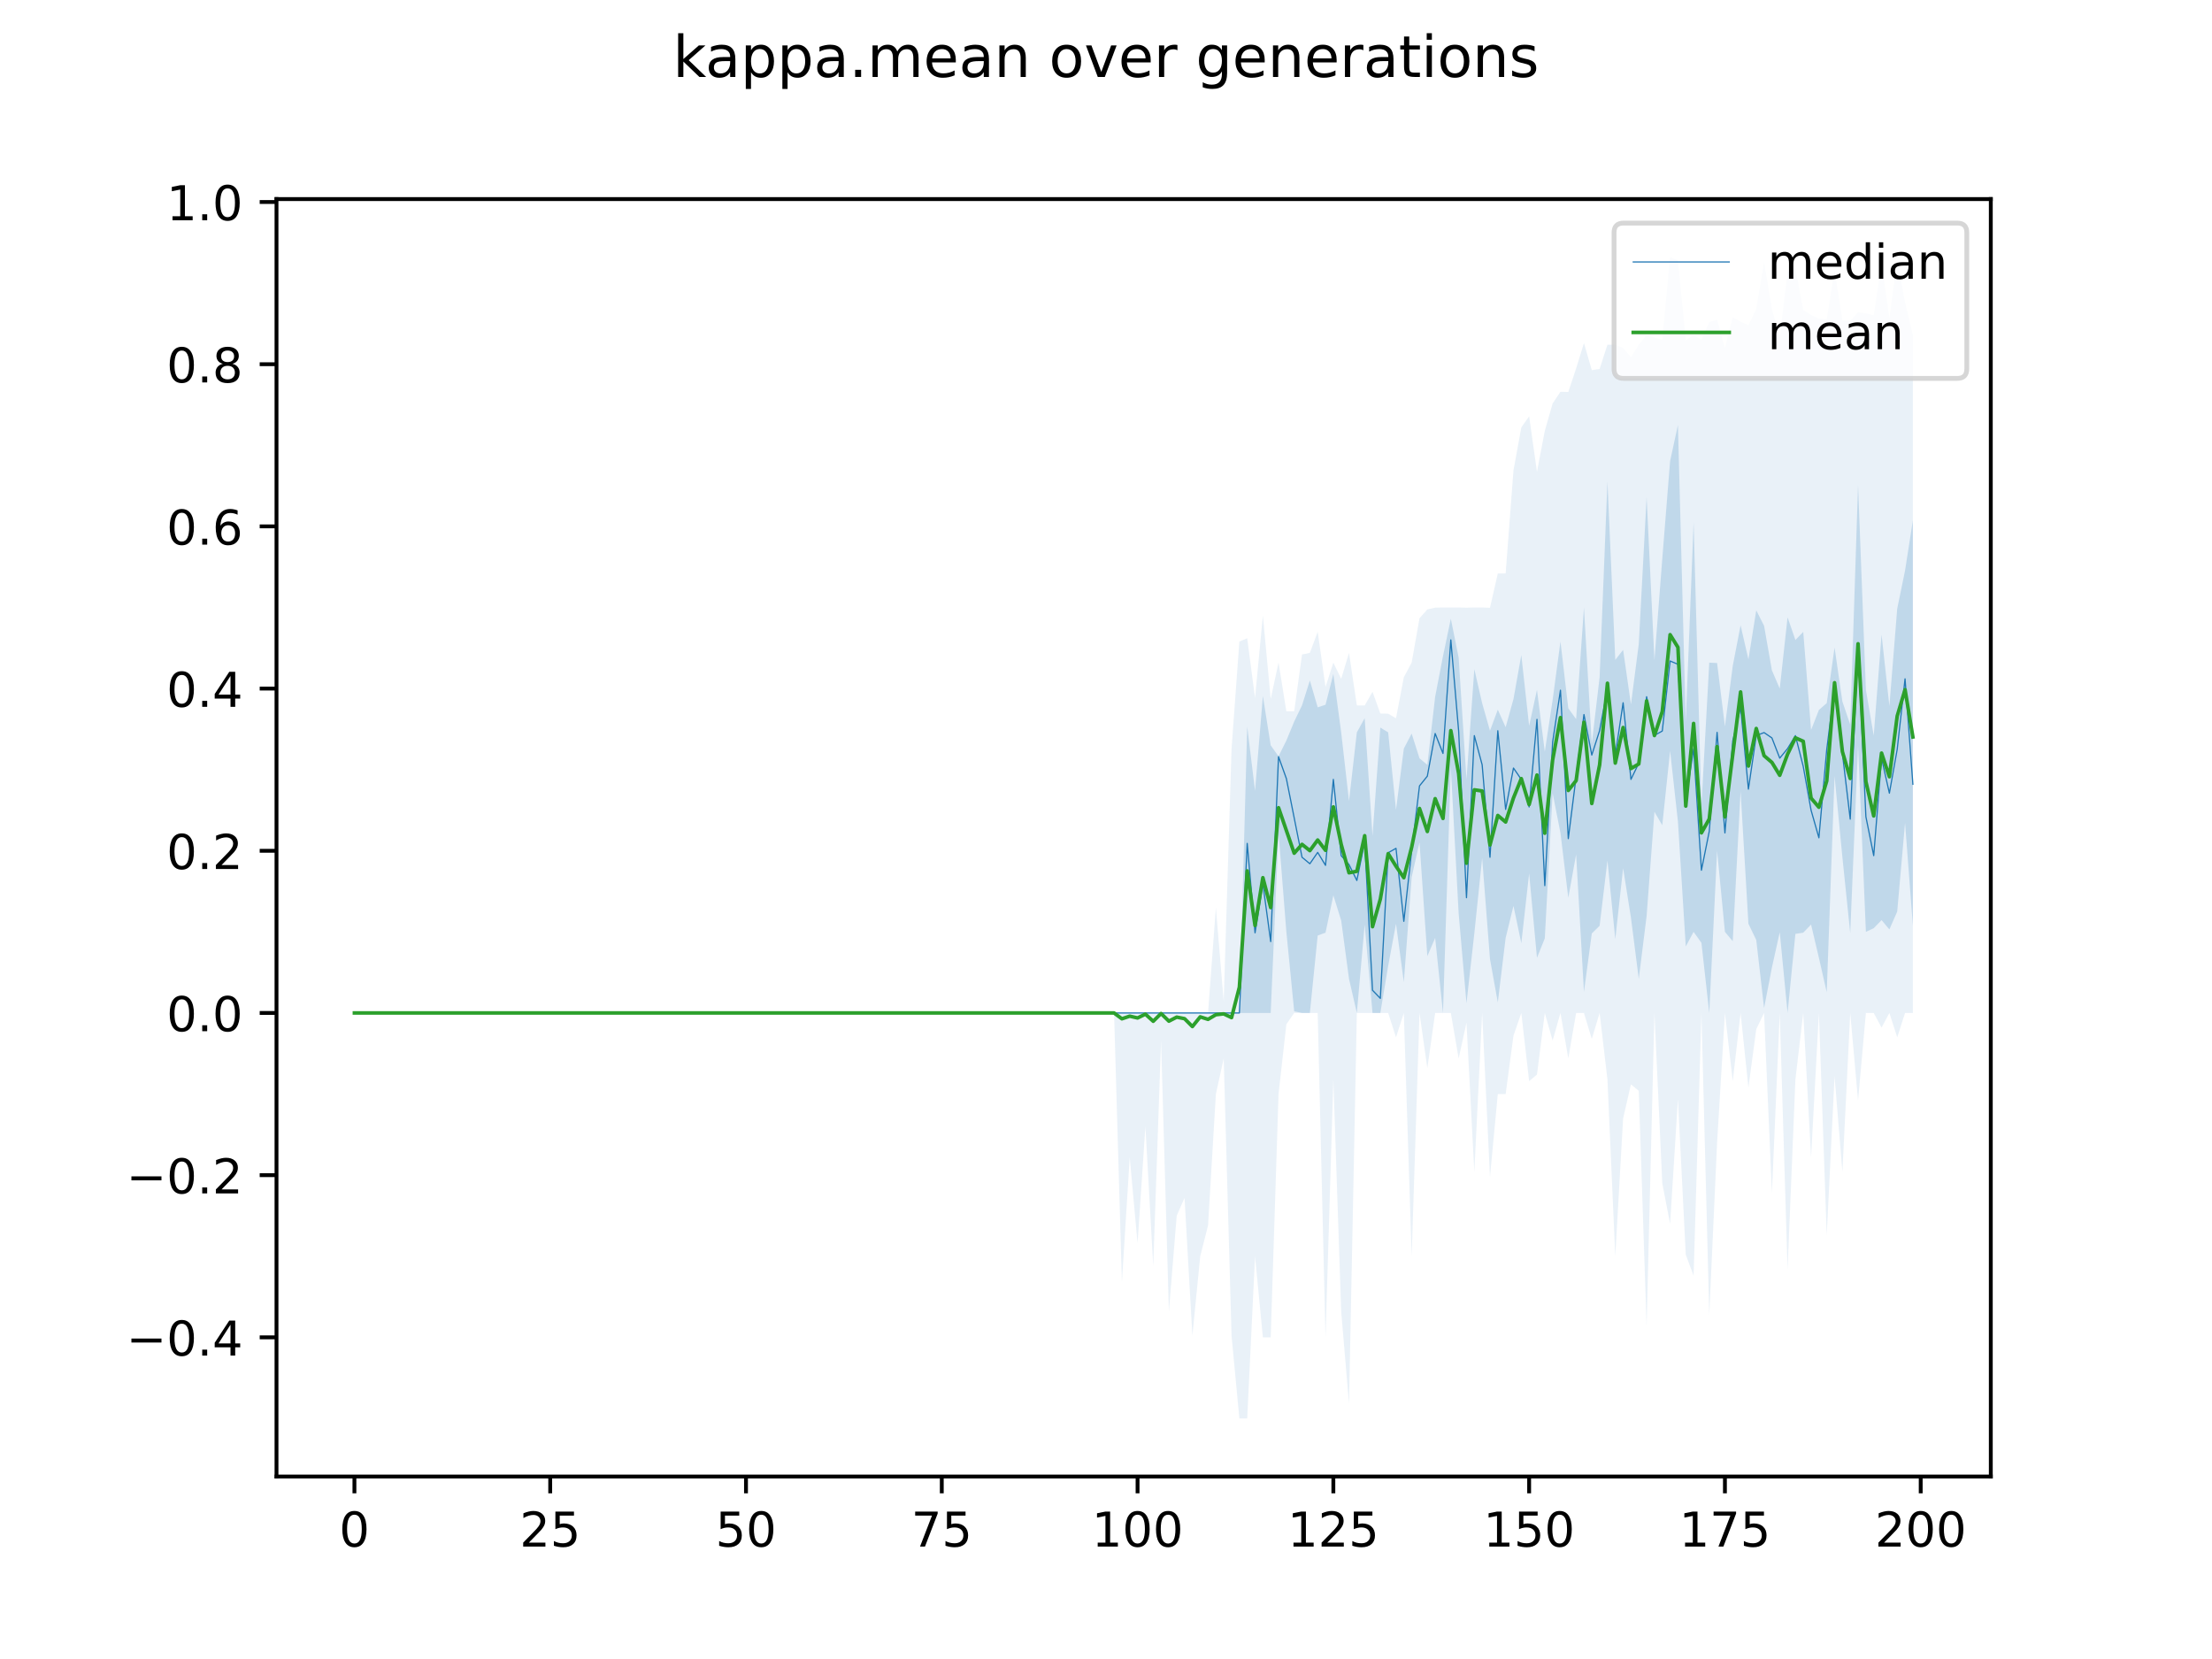 <?xml version="1.0" encoding="utf-8" standalone="no"?>
<!DOCTYPE svg PUBLIC "-//W3C//DTD SVG 1.1//EN"
  "http://www.w3.org/Graphics/SVG/1.1/DTD/svg11.dtd">
<!-- Created with matplotlib (https://matplotlib.org/) -->
<svg height="345.6pt" version="1.1" viewBox="0 0 460.8 345.6" width="460.8pt" xmlns="http://www.w3.org/2000/svg" xmlns:xlink="http://www.w3.org/1999/xlink">
 <defs>
  <style type="text/css">
*{stroke-linecap:butt;stroke-linejoin:round;}
  </style>
 </defs>
 <g id="figure_1">
  <g id="patch_1">
   <path d="M 0 345.6 
L 460.8 345.6 
L 460.8 0 
L 0 0 
z
" style="fill:#ffffff;"/>
  </g>
  <g id="axes_1">
   <g id="patch_2">
    <path d="M 57.6 307.584 
L 414.72 307.584 
L 414.72 41.472 
L 57.6 41.472 
z
" style="fill:#ffffff;"/>
   </g>
   <g id="PolyCollection_1">
    <path clip-path="url(#p97c46a9ccc)" d="M 73.833 211.019 
L 73.833 211.019 
L 75.464 211.019 
L 77.096 211.019 
L 78.727 211.019 
L 80.358 211.019 
L 81.99 211.019 
L 83.621 211.019 
L 85.253 211.019 
L 86.884 211.019 
L 88.516 211.019 
L 90.147 211.019 
L 91.778 211.019 
L 93.41 211.019 
L 95.041 211.019 
L 96.673 211.019 
L 98.304 211.019 
L 99.936 211.019 
L 101.567 211.019 
L 103.198 211.019 
L 104.83 211.019 
L 106.461 211.019 
L 108.093 211.019 
L 109.724 211.019 
L 111.356 211.019 
L 112.987 211.019 
L 114.618 211.019 
L 116.25 211.019 
L 117.881 211.019 
L 119.513 211.019 
L 121.144 211.019 
L 122.776 211.019 
L 124.407 211.019 
L 126.038 211.019 
L 127.67 211.019 
L 129.301 211.019 
L 130.933 211.019 
L 132.564 211.019 
L 134.196 211.019 
L 135.827 211.019 
L 137.458 211.019 
L 139.09 211.019 
L 140.721 211.019 
L 142.353 211.019 
L 143.984 211.019 
L 145.616 211.019 
L 147.247 211.019 
L 148.879 211.019 
L 150.51 211.019 
L 152.141 211.019 
L 153.773 211.019 
L 155.404 211.019 
L 157.036 211.019 
L 158.667 211.019 
L 160.299 211.019 
L 161.93 211.019 
L 163.561 211.019 
L 165.193 211.019 
L 166.824 211.019 
L 168.456 211.019 
L 170.087 211.019 
L 171.719 211.019 
L 173.35 211.019 
L 174.981 211.019 
L 176.613 211.019 
L 178.244 211.019 
L 179.876 211.019 
L 181.507 211.019 
L 183.139 211.019 
L 184.77 211.019 
L 186.401 211.019 
L 188.033 211.019 
L 189.664 211.019 
L 191.296 211.019 
L 192.927 211.019 
L 194.559 211.019 
L 196.19 211.019 
L 197.821 211.019 
L 199.453 211.019 
L 201.084 211.019 
L 202.716 211.019 
L 204.347 211.019 
L 205.979 211.019 
L 207.61 211.019 
L 209.241 211.019 
L 210.873 211.019 
L 212.504 211.019 
L 214.136 211.019 
L 215.767 211.019 
L 217.399 211.019 
L 219.03 211.019 
L 220.661 211.019 
L 222.293 211.019 
L 223.924 211.019 
L 225.556 211.019 
L 227.187 211.019 
L 228.819 211.019 
L 230.45 211.019 
L 232.081 211.019 
L 233.713 211.019 
L 235.344 211.019 
L 236.976 211.019 
L 238.607 211.019 
L 240.239 211.019 
L 241.87 211.019 
L 243.501 211.019 
L 245.133 211.019 
L 246.764 211.019 
L 248.396 211.019 
L 250.027 211.019 
L 251.659 211.019 
L 253.29 211.019 
L 254.921 211.019 
L 256.553 211.019 
L 258.184 211.019 
L 259.816 211.019 
L 261.447 211.019 
L 263.079 211.019 
L 264.71 211.019 
L 266.341 173.514 
L 267.973 194.125 
L 269.604 210.681 
L 271.236 211.019 
L 272.867 211.019 
L 274.499 194.885 
L 276.13 194.294 
L 277.761 186.523 
L 279.393 191.76 
L 281.024 203.923 
L 282.656 211.019 
L 284.287 192.604 
L 285.919 211.019 
L 287.55 211.019 
L 289.181 201.22 
L 290.813 192.435 
L 292.444 204.599 
L 294.076 182.722 
L 295.707 175.486 
L 297.339 199.193 
L 298.97 195.392 
L 300.601 211.019 
L 302.233 159.915 
L 303.864 190.29 
L 305.496 208.991 
L 307.127 194.463 
L 308.759 178.751 
L 310.39 199.784 
L 312.021 208.823 
L 313.653 195.392 
L 315.284 188.719 
L 316.916 196.49 
L 318.547 181.961 
L 320.179 199.531 
L 321.81 195.476 
L 323.441 165.236 
L 325.073 173.514 
L 326.704 187.029 
L 328.336 177.983 
L 329.967 206.626 
L 331.599 194.463 
L 333.23 192.858 
L 334.862 179.258 
L 336.493 195.645 
L 338.124 180.863 
L 339.756 191.168 
L 341.387 203.923 
L 343.019 190.831 
L 344.65 169.122 
L 346.282 171.909 
L 347.913 156.436 
L 349.544 171.149 
L 351.176 197.166 
L 352.807 194.125 
L 354.439 196.406 
L 356.07 211.019 
L 357.702 177.231 
L 359.333 194.125 
L 360.964 196.068 
L 362.596 164.814 
L 364.227 192.435 
L 365.859 195.814 
L 367.49 210.005 
L 369.122 201.558 
L 370.753 194.209 
L 372.384 211.019 
L 374.016 194.547 
L 375.647 194.294 
L 377.279 192.604 
L 378.91 199.531 
L 380.542 206.711 
L 382.173 161.689 
L 383.804 178.583 
L 385.436 194.378 
L 387.067 155.353 
L 388.699 194.125 
L 390.33 193.365 
L 391.962 191.675 
L 393.593 193.618 
L 395.224 189.901 
L 396.856 171.403 
L 398.487 192.858 
L 398.487 108.389 
L 398.487 108.389 
L 396.856 118.863 
L 395.224 126.803 
L 393.593 147.075 
L 391.962 132.186 
L 390.33 153.242 
L 388.699 143.697 
L 387.067 101.04 
L 385.436 150.934 
L 383.804 146.146 
L 382.173 134.883 
L 380.542 146.472 
L 378.91 147.899 
L 377.279 152.056 
L 375.647 131.633 
L 374.016 133.324 
L 372.384 128.594 
L 370.753 143.443 
L 369.122 139.642 
L 367.49 130.365 
L 365.859 127.141 
L 364.227 137.362 
L 362.596 130.266 
L 360.964 138.713 
L 359.333 151.316 
L 357.702 138.122 
L 356.07 138.037 
L 354.439 167.77 
L 352.807 108.811 
L 351.176 150.37 
L 349.544 88.538 
L 347.913 96.058 
L 346.282 116.413 
L 344.65 137.53 
L 343.019 103.574 
L 341.387 134.167 
L 339.756 146.738 
L 338.124 135.375 
L 336.493 137.466 
L 334.862 100.309 
L 333.23 141.078 
L 331.599 154.88 
L 329.967 126.549 
L 328.336 149.802 
L 326.704 147.546 
L 325.073 133.641 
L 323.441 145.808 
L 321.81 156.584 
L 320.179 143.697 
L 318.547 151.214 
L 316.916 136.451 
L 315.284 145.633 
L 313.653 151.489 
L 312.021 147.836 
L 310.39 152.228 
L 308.759 146.484 
L 307.127 139.389 
L 305.496 162.364 
L 303.864 136.979 
L 302.233 128.893 
L 300.601 136.686 
L 298.97 145.133 
L 297.339 159.324 
L 295.707 157.972 
L 294.076 152.819 
L 292.444 155.945 
L 290.813 168.7 
L 289.181 152.566 
L 287.55 151.566 
L 285.919 174.109 
L 284.287 149.61 
L 282.656 152.566 
L 281.024 166.858 
L 279.393 152.566 
L 277.761 140.402 
L 276.13 146.81 
L 274.499 147.346 
L 272.867 141.754 
L 271.236 146.929 
L 269.604 150.315 
L 267.973 154.271 
L 266.341 157.55 
L 264.71 155.269 
L 263.079 144.987 
L 261.447 164.73 
L 259.816 151.351 
L 258.184 211.019 
L 256.553 211.019 
L 254.921 211.019 
L 253.29 211.019 
L 251.659 211.019 
L 250.027 211.019 
L 248.396 211.019 
L 246.764 211.019 
L 245.133 211.019 
L 243.501 211.019 
L 241.87 211.019 
L 240.239 211.019 
L 238.607 211.019 
L 236.976 211.019 
L 235.344 211.019 
L 233.713 211.019 
L 232.081 211.019 
L 230.45 211.019 
L 228.819 211.019 
L 227.187 211.019 
L 225.556 211.019 
L 223.924 211.019 
L 222.293 211.019 
L 220.661 211.019 
L 219.03 211.019 
L 217.399 211.019 
L 215.767 211.019 
L 214.136 211.019 
L 212.504 211.019 
L 210.873 211.019 
L 209.241 211.019 
L 207.61 211.019 
L 205.979 211.019 
L 204.347 211.019 
L 202.716 211.019 
L 201.084 211.019 
L 199.453 211.019 
L 197.821 211.019 
L 196.19 211.019 
L 194.559 211.019 
L 192.927 211.019 
L 191.296 211.019 
L 189.664 211.019 
L 188.033 211.019 
L 186.401 211.019 
L 184.77 211.019 
L 183.139 211.019 
L 181.507 211.019 
L 179.876 211.019 
L 178.244 211.019 
L 176.613 211.019 
L 174.981 211.019 
L 173.35 211.019 
L 171.719 211.019 
L 170.087 211.019 
L 168.456 211.019 
L 166.824 211.019 
L 165.193 211.019 
L 163.561 211.019 
L 161.93 211.019 
L 160.299 211.019 
L 158.667 211.019 
L 157.036 211.019 
L 155.404 211.019 
L 153.773 211.019 
L 152.141 211.019 
L 150.51 211.019 
L 148.879 211.019 
L 147.247 211.019 
L 145.616 211.019 
L 143.984 211.019 
L 142.353 211.019 
L 140.721 211.019 
L 139.09 211.019 
L 137.458 211.019 
L 135.827 211.019 
L 134.196 211.019 
L 132.564 211.019 
L 130.933 211.019 
L 129.301 211.019 
L 127.67 211.019 
L 126.038 211.019 
L 124.407 211.019 
L 122.776 211.019 
L 121.144 211.019 
L 119.513 211.019 
L 117.881 211.019 
L 116.25 211.019 
L 114.618 211.019 
L 112.987 211.019 
L 111.356 211.019 
L 109.724 211.019 
L 108.093 211.019 
L 106.461 211.019 
L 104.83 211.019 
L 103.198 211.019 
L 101.567 211.019 
L 99.936 211.019 
L 98.304 211.019 
L 96.673 211.019 
L 95.041 211.019 
L 93.41 211.019 
L 91.778 211.019 
L 90.147 211.019 
L 88.516 211.019 
L 86.884 211.019 
L 85.253 211.019 
L 83.621 211.019 
L 81.99 211.019 
L 80.358 211.019 
L 78.727 211.019 
L 77.096 211.019 
L 75.464 211.019 
L 73.833 211.019 
z
" style="fill:#1f77b4;fill-opacity:0.2;"/>
   </g>
   <g id="PolyCollection_2">
    <path clip-path="url(#p97c46a9ccc)" d="M 73.833 211.019 
L 73.833 211.019 
L 75.464 211.019 
L 77.096 211.019 
L 78.727 211.019 
L 80.358 211.019 
L 81.99 211.019 
L 83.621 211.019 
L 85.253 211.019 
L 86.884 211.019 
L 88.516 211.019 
L 90.147 211.019 
L 91.778 211.019 
L 93.41 211.019 
L 95.041 211.019 
L 96.673 211.019 
L 98.304 211.019 
L 99.936 211.019 
L 101.567 211.019 
L 103.198 211.019 
L 104.83 211.019 
L 106.461 211.019 
L 108.093 211.019 
L 109.724 211.019 
L 111.356 211.019 
L 112.987 211.019 
L 114.618 211.019 
L 116.25 211.019 
L 117.881 211.019 
L 119.513 211.019 
L 121.144 211.019 
L 122.776 211.019 
L 124.407 211.019 
L 126.038 211.019 
L 127.67 211.019 
L 129.301 211.019 
L 130.933 211.019 
L 132.564 211.019 
L 134.196 211.019 
L 135.827 211.019 
L 137.458 211.019 
L 139.09 211.019 
L 140.721 211.019 
L 142.353 211.019 
L 143.984 211.019 
L 145.616 211.019 
L 147.247 211.019 
L 148.879 211.019 
L 150.51 211.019 
L 152.141 211.019 
L 153.773 211.019 
L 155.404 211.019 
L 157.036 211.019 
L 158.667 211.019 
L 160.299 211.019 
L 161.93 211.019 
L 163.561 211.019 
L 165.193 211.019 
L 166.824 211.019 
L 168.456 211.019 
L 170.087 211.019 
L 171.719 211.019 
L 173.35 211.019 
L 174.981 211.019 
L 176.613 211.019 
L 178.244 211.019 
L 179.876 211.019 
L 181.507 211.019 
L 183.139 211.019 
L 184.77 211.019 
L 186.401 211.019 
L 188.033 211.019 
L 189.664 211.019 
L 191.296 211.019 
L 192.927 211.019 
L 194.559 211.019 
L 196.19 211.019 
L 197.821 211.019 
L 199.453 211.019 
L 201.084 211.019 
L 202.716 211.019 
L 204.347 211.019 
L 205.979 211.019 
L 207.61 211.019 
L 209.241 211.019 
L 210.873 211.019 
L 212.504 211.019 
L 214.136 211.019 
L 215.767 211.019 
L 217.399 211.019 
L 219.03 211.019 
L 220.661 211.019 
L 222.293 211.019 
L 223.924 211.019 
L 225.556 211.019 
L 227.187 211.019 
L 228.819 211.019 
L 230.45 211.019 
L 232.081 211.019 
L 233.713 267.106 
L 235.344 241.09 
L 236.976 258.997 
L 238.607 234.67 
L 240.239 263.728 
L 241.87 216.763 
L 243.501 273.188 
L 245.133 253.253 
L 246.764 249.537 
L 248.396 278.256 
L 250.027 261.7 
L 251.659 255.281 
L 253.29 227.913 
L 254.921 220.479 
L 256.553 278.256 
L 258.184 295.488 
L 259.816 295.488 
L 261.447 261.7 
L 263.079 278.594 
L 264.71 278.594 
L 266.341 227.913 
L 267.973 213.384 
L 269.604 211.019 
L 271.236 211.019 
L 272.867 211.019 
L 274.499 211.019 
L 276.13 278.594 
L 277.761 224.872 
L 279.393 273.188 
L 281.024 292.447 
L 282.656 211.019 
L 284.287 211.019 
L 285.919 211.019 
L 287.55 211.019 
L 289.181 211.019 
L 290.813 216.087 
L 292.444 211.019 
L 294.076 261.7 
L 295.707 211.019 
L 297.339 222.507 
L 298.97 211.019 
L 300.601 211.019 
L 302.233 211.019 
L 303.864 220.479 
L 305.496 213.046 
L 307.127 244.131 
L 308.759 211.019 
L 310.39 245.144 
L 312.021 227.913 
L 313.653 227.913 
L 315.284 215.749 
L 316.916 211.019 
L 318.547 225.21 
L 320.179 223.858 
L 321.81 211.019 
L 323.441 216.763 
L 325.073 211.019 
L 326.704 220.479 
L 328.336 211.019 
L 329.967 211.019 
L 331.599 216.425 
L 333.23 211.019 
L 334.862 224.872 
L 336.493 261.7 
L 338.124 232.981 
L 339.756 225.885 
L 341.387 227.237 
L 343.019 276.229 
L 344.65 211.019 
L 346.282 246.496 
L 347.913 254.943 
L 349.544 228.926 
L 351.176 261.362 
L 352.807 265.755 
L 354.439 211.019 
L 356.07 273.864 
L 357.702 238.049 
L 359.333 211.019 
L 360.964 225.21 
L 362.596 211.019 
L 364.227 226.561 
L 365.859 214.397 
L 367.49 211.019 
L 369.122 248.523 
L 370.753 211.019 
L 372.384 264.403 
L 374.016 224.872 
L 375.647 211.019 
L 377.279 241.09 
L 378.91 211.019 
L 380.542 257.308 
L 382.173 224.196 
L 383.804 244.131 
L 385.436 211.019 
L 387.067 229.264 
L 388.699 211.019 
L 390.33 211.019 
L 391.962 214.06 
L 393.593 211.019 
L 395.224 216.087 
L 396.856 211.019 
L 398.487 211.019 
L 398.487 69.786 
L 398.487 69.786 
L 396.856 63.029 
L 395.224 54.244 
L 393.593 66.263 
L 391.962 54.92 
L 390.33 65.681 
L 388.699 65.292 
L 387.067 65.056 
L 385.436 66.822 
L 383.804 66.745 
L 382.173 56.271 
L 380.542 66.52 
L 378.91 66.378 
L 377.279 65.609 
L 375.647 64.605 
L 374.016 55.933 
L 372.384 56.609 
L 370.753 70.211 
L 369.122 64.38 
L 367.49 54.582 
L 365.859 64.38 
L 364.227 67.759 
L 362.596 67.016 
L 360.964 66.069 
L 359.333 72.545 
L 357.702 66.584 
L 356.07 67.117 
L 354.439 70.784 
L 352.807 69.786 
L 351.176 70.877 
L 349.544 54.244 
L 347.913 53.568 
L 346.282 70.784 
L 344.65 70.317 
L 343.019 69.82 
L 341.387 71.813 
L 339.756 74.42 
L 338.124 72.489 
L 336.493 71.813 
L 334.862 71.813 
L 333.23 76.866 
L 331.599 77.107 
L 329.967 71.475 
L 328.336 76.746 
L 326.704 81.662 
L 325.073 81.612 
L 323.441 84.061 
L 321.81 89.755 
L 320.179 98.285 
L 318.547 86.731 
L 316.916 89.045 
L 315.284 97.999 
L 313.653 119.454 
L 312.021 119.471 
L 310.39 126.612 
L 308.759 126.549 
L 307.127 126.549 
L 305.496 126.592 
L 303.864 126.549 
L 302.233 126.549 
L 300.601 126.549 
L 298.97 126.583 
L 297.339 126.955 
L 295.707 128.796 
L 294.076 138.037 
L 292.444 141.078 
L 290.813 149.628 
L 289.181 148.68 
L 287.55 148.64 
L 285.919 144.119 
L 284.287 146.965 
L 282.656 146.957 
L 281.024 136.01 
L 279.393 141.416 
L 277.761 138.037 
L 276.13 143.105 
L 274.499 131.618 
L 272.867 136.01 
L 271.236 136.348 
L 269.604 148.174 
L 267.973 148.174 
L 266.341 138.037 
L 264.71 145.603 
L 263.079 128.239 
L 261.447 145.406 
L 259.816 132.969 
L 258.184 133.645 
L 256.553 156.012 
L 254.921 208.654 
L 253.29 189.057 
L 251.659 211.019 
L 250.027 211.019 
L 248.396 211.019 
L 246.764 211.019 
L 245.133 211.019 
L 243.501 211.019 
L 241.87 211.019 
L 240.239 211.019 
L 238.607 211.019 
L 236.976 211.019 
L 235.344 211.019 
L 233.713 211.019 
L 232.081 211.019 
L 230.45 211.019 
L 228.819 211.019 
L 227.187 211.019 
L 225.556 211.019 
L 223.924 211.019 
L 222.293 211.019 
L 220.661 211.019 
L 219.03 211.019 
L 217.399 211.019 
L 215.767 211.019 
L 214.136 211.019 
L 212.504 211.019 
L 210.873 211.019 
L 209.241 211.019 
L 207.61 211.019 
L 205.979 211.019 
L 204.347 211.019 
L 202.716 211.019 
L 201.084 211.019 
L 199.453 211.019 
L 197.821 211.019 
L 196.19 211.019 
L 194.559 211.019 
L 192.927 211.019 
L 191.296 211.019 
L 189.664 211.019 
L 188.033 211.019 
L 186.401 211.019 
L 184.77 211.019 
L 183.139 211.019 
L 181.507 211.019 
L 179.876 211.019 
L 178.244 211.019 
L 176.613 211.019 
L 174.981 211.019 
L 173.35 211.019 
L 171.719 211.019 
L 170.087 211.019 
L 168.456 211.019 
L 166.824 211.019 
L 165.193 211.019 
L 163.561 211.019 
L 161.93 211.019 
L 160.299 211.019 
L 158.667 211.019 
L 157.036 211.019 
L 155.404 211.019 
L 153.773 211.019 
L 152.141 211.019 
L 150.51 211.019 
L 148.879 211.019 
L 147.247 211.019 
L 145.616 211.019 
L 143.984 211.019 
L 142.353 211.019 
L 140.721 211.019 
L 139.09 211.019 
L 137.458 211.019 
L 135.827 211.019 
L 134.196 211.019 
L 132.564 211.019 
L 130.933 211.019 
L 129.301 211.019 
L 127.67 211.019 
L 126.038 211.019 
L 124.407 211.019 
L 122.776 211.019 
L 121.144 211.019 
L 119.513 211.019 
L 117.881 211.019 
L 116.25 211.019 
L 114.618 211.019 
L 112.987 211.019 
L 111.356 211.019 
L 109.724 211.019 
L 108.093 211.019 
L 106.461 211.019 
L 104.83 211.019 
L 103.198 211.019 
L 101.567 211.019 
L 99.936 211.019 
L 98.304 211.019 
L 96.673 211.019 
L 95.041 211.019 
L 93.41 211.019 
L 91.778 211.019 
L 90.147 211.019 
L 88.516 211.019 
L 86.884 211.019 
L 85.253 211.019 
L 83.621 211.019 
L 81.99 211.019 
L 80.358 211.019 
L 78.727 211.019 
L 77.096 211.019 
L 75.464 211.019 
L 73.833 211.019 
z
" style="fill:#1f77b4;fill-opacity:0.1;"/>
   </g>
   <g id="matplotlib.axis_1">
    <g id="xtick_1">
     <g id="line2d_1">
      <defs>
       <path d="M 0 0 
L 0 3.5 
" id="mec62cdea5e" style="stroke:#000000;stroke-width:0.8;"/>
      </defs>
      <g>
       <use style="stroke:#000000;stroke-width:0.8;" x="73.833" xlink:href="#mec62cdea5e" y="307.584"/>
      </g>
     </g>
     <g id="text_1">
      <!-- 0 -->
      <defs>
       <path d="M 31.781 66.406 
Q 24.172 66.406 20.328 58.906 
Q 16.5 51.422 16.5 36.375 
Q 16.5 21.391 20.328 13.891 
Q 24.172 6.391 31.781 6.391 
Q 39.453 6.391 43.281 13.891 
Q 47.125 21.391 47.125 36.375 
Q 47.125 51.422 43.281 58.906 
Q 39.453 66.406 31.781 66.406 
z
M 31.781 74.219 
Q 44.047 74.219 50.516 64.516 
Q 56.984 54.828 56.984 36.375 
Q 56.984 17.969 50.516 8.266 
Q 44.047 -1.422 31.781 -1.422 
Q 19.531 -1.422 13.062 8.266 
Q 6.594 17.969 6.594 36.375 
Q 6.594 54.828 13.062 64.516 
Q 19.531 74.219 31.781 74.219 
z
" id="DejaVuSans-48"/>
      </defs>
      <g transform="translate(70.651 322.182)scale(0.1 -0.1)">
       <use xlink:href="#DejaVuSans-48"/>
      </g>
     </g>
    </g>
    <g id="xtick_2">
     <g id="line2d_2">
      <g>
       <use style="stroke:#000000;stroke-width:0.8;" x="114.618" xlink:href="#mec62cdea5e" y="307.584"/>
      </g>
     </g>
     <g id="text_2">
      <!-- 25 -->
      <defs>
       <path d="M 19.188 8.297 
L 53.609 8.297 
L 53.609 0 
L 7.328 0 
L 7.328 8.297 
Q 12.938 14.109 22.625 23.891 
Q 32.328 33.688 34.812 36.531 
Q 39.547 41.844 41.422 45.531 
Q 43.312 49.219 43.312 52.781 
Q 43.312 58.594 39.234 62.25 
Q 35.156 65.922 28.609 65.922 
Q 23.969 65.922 18.812 64.312 
Q 13.672 62.703 7.812 59.422 
L 7.812 69.391 
Q 13.766 71.781 18.938 73 
Q 24.125 74.219 28.422 74.219 
Q 39.75 74.219 46.484 68.547 
Q 53.219 62.891 53.219 53.422 
Q 53.219 48.922 51.531 44.891 
Q 49.859 40.875 45.406 35.406 
Q 44.188 33.984 37.641 27.219 
Q 31.109 20.453 19.188 8.297 
z
" id="DejaVuSans-50"/>
       <path d="M 10.797 72.906 
L 49.516 72.906 
L 49.516 64.594 
L 19.828 64.594 
L 19.828 46.734 
Q 21.969 47.469 24.109 47.828 
Q 26.266 48.188 28.422 48.188 
Q 40.625 48.188 47.75 41.5 
Q 54.891 34.812 54.891 23.391 
Q 54.891 11.625 47.562 5.094 
Q 40.234 -1.422 26.906 -1.422 
Q 22.312 -1.422 17.547 -0.641 
Q 12.797 0.141 7.719 1.703 
L 7.719 11.625 
Q 12.109 9.234 16.797 8.062 
Q 21.484 6.891 26.703 6.891 
Q 35.156 6.891 40.078 11.328 
Q 45.016 15.766 45.016 23.391 
Q 45.016 31 40.078 35.438 
Q 35.156 39.891 26.703 39.891 
Q 22.75 39.891 18.812 39.016 
Q 14.891 38.141 10.797 36.281 
z
" id="DejaVuSans-53"/>
      </defs>
      <g transform="translate(108.256 322.182)scale(0.1 -0.1)">
       <use xlink:href="#DejaVuSans-50"/>
       <use x="63.623" xlink:href="#DejaVuSans-53"/>
      </g>
     </g>
    </g>
    <g id="xtick_3">
     <g id="line2d_3">
      <g>
       <use style="stroke:#000000;stroke-width:0.8;" x="155.404" xlink:href="#mec62cdea5e" y="307.584"/>
      </g>
     </g>
     <g id="text_3">
      <!-- 50 -->
      <g transform="translate(149.042 322.182)scale(0.1 -0.1)">
       <use xlink:href="#DejaVuSans-53"/>
       <use x="63.623" xlink:href="#DejaVuSans-48"/>
      </g>
     </g>
    </g>
    <g id="xtick_4">
     <g id="line2d_4">
      <g>
       <use style="stroke:#000000;stroke-width:0.8;" x="196.19" xlink:href="#mec62cdea5e" y="307.584"/>
      </g>
     </g>
     <g id="text_4">
      <!-- 75 -->
      <defs>
       <path d="M 8.203 72.906 
L 55.078 72.906 
L 55.078 68.703 
L 28.609 0 
L 18.312 0 
L 43.219 64.594 
L 8.203 64.594 
z
" id="DejaVuSans-55"/>
      </defs>
      <g transform="translate(189.827 322.182)scale(0.1 -0.1)">
       <use xlink:href="#DejaVuSans-55"/>
       <use x="63.623" xlink:href="#DejaVuSans-53"/>
      </g>
     </g>
    </g>
    <g id="xtick_5">
     <g id="line2d_5">
      <g>
       <use style="stroke:#000000;stroke-width:0.8;" x="236.976" xlink:href="#mec62cdea5e" y="307.584"/>
      </g>
     </g>
     <g id="text_5">
      <!-- 100 -->
      <defs>
       <path d="M 12.406 8.297 
L 28.516 8.297 
L 28.516 63.922 
L 10.984 60.406 
L 10.984 69.391 
L 28.422 72.906 
L 38.281 72.906 
L 38.281 8.297 
L 54.391 8.297 
L 54.391 0 
L 12.406 0 
z
" id="DejaVuSans-49"/>
      </defs>
      <g transform="translate(227.432 322.182)scale(0.1 -0.1)">
       <use xlink:href="#DejaVuSans-49"/>
       <use x="63.623" xlink:href="#DejaVuSans-48"/>
       <use x="127.246" xlink:href="#DejaVuSans-48"/>
      </g>
     </g>
    </g>
    <g id="xtick_6">
     <g id="line2d_6">
      <g>
       <use style="stroke:#000000;stroke-width:0.8;" x="277.761" xlink:href="#mec62cdea5e" y="307.584"/>
      </g>
     </g>
     <g id="text_6">
      <!-- 125 -->
      <g transform="translate(268.218 322.182)scale(0.1 -0.1)">
       <use xlink:href="#DejaVuSans-49"/>
       <use x="63.623" xlink:href="#DejaVuSans-50"/>
       <use x="127.246" xlink:href="#DejaVuSans-53"/>
      </g>
     </g>
    </g>
    <g id="xtick_7">
     <g id="line2d_7">
      <g>
       <use style="stroke:#000000;stroke-width:0.8;" x="318.547" xlink:href="#mec62cdea5e" y="307.584"/>
      </g>
     </g>
     <g id="text_7">
      <!-- 150 -->
      <g transform="translate(309.003 322.182)scale(0.1 -0.1)">
       <use xlink:href="#DejaVuSans-49"/>
       <use x="63.623" xlink:href="#DejaVuSans-53"/>
       <use x="127.246" xlink:href="#DejaVuSans-48"/>
      </g>
     </g>
    </g>
    <g id="xtick_8">
     <g id="line2d_8">
      <g>
       <use style="stroke:#000000;stroke-width:0.8;" x="359.333" xlink:href="#mec62cdea5e" y="307.584"/>
      </g>
     </g>
     <g id="text_8">
      <!-- 175 -->
      <g transform="translate(349.789 322.182)scale(0.1 -0.1)">
       <use xlink:href="#DejaVuSans-49"/>
       <use x="63.623" xlink:href="#DejaVuSans-55"/>
       <use x="127.246" xlink:href="#DejaVuSans-53"/>
      </g>
     </g>
    </g>
    <g id="xtick_9">
     <g id="line2d_9">
      <g>
       <use style="stroke:#000000;stroke-width:0.8;" x="400.119" xlink:href="#mec62cdea5e" y="307.584"/>
      </g>
     </g>
     <g id="text_9">
      <!-- 200 -->
      <g transform="translate(390.575 322.182)scale(0.1 -0.1)">
       <use xlink:href="#DejaVuSans-50"/>
       <use x="63.623" xlink:href="#DejaVuSans-48"/>
       <use x="127.246" xlink:href="#DejaVuSans-48"/>
      </g>
     </g>
    </g>
   </g>
   <g id="matplotlib.axis_2">
    <g id="ytick_1">
     <g id="line2d_10">
      <defs>
       <path d="M 0 0 
L -3.5 0 
" id="m23e6a8456b" style="stroke:#000000;stroke-width:0.8;"/>
      </defs>
      <g>
       <use style="stroke:#000000;stroke-width:0.8;" x="57.6" xlink:href="#m23e6a8456b" y="278.594"/>
      </g>
     </g>
     <g id="text_10">
      <!-- −0.4 -->
      <defs>
       <path d="M 10.594 35.5 
L 73.188 35.5 
L 73.188 27.203 
L 10.594 27.203 
z
" id="DejaVuSans-8722"/>
       <path d="M 10.688 12.406 
L 21 12.406 
L 21 0 
L 10.688 0 
z
" id="DejaVuSans-46"/>
       <path d="M 37.797 64.312 
L 12.891 25.391 
L 37.797 25.391 
z
M 35.203 72.906 
L 47.609 72.906 
L 47.609 25.391 
L 58.016 25.391 
L 58.016 17.188 
L 47.609 17.188 
L 47.609 0 
L 37.797 0 
L 37.797 17.188 
L 4.891 17.188 
L 4.891 26.703 
z
" id="DejaVuSans-52"/>
      </defs>
      <g transform="translate(26.317 282.393)scale(0.1 -0.1)">
       <use xlink:href="#DejaVuSans-8722"/>
       <use x="83.789" xlink:href="#DejaVuSans-48"/>
       <use x="147.412" xlink:href="#DejaVuSans-46"/>
       <use x="179.199" xlink:href="#DejaVuSans-52"/>
      </g>
     </g>
    </g>
    <g id="ytick_2">
     <g id="line2d_11">
      <g>
       <use style="stroke:#000000;stroke-width:0.8;" x="57.6" xlink:href="#m23e6a8456b" y="244.806"/>
      </g>
     </g>
     <g id="text_11">
      <!-- −0.2 -->
      <g transform="translate(26.317 248.606)scale(0.1 -0.1)">
       <use xlink:href="#DejaVuSans-8722"/>
       <use x="83.789" xlink:href="#DejaVuSans-48"/>
       <use x="147.412" xlink:href="#DejaVuSans-46"/>
       <use x="179.199" xlink:href="#DejaVuSans-50"/>
      </g>
     </g>
    </g>
    <g id="ytick_3">
     <g id="line2d_12">
      <g>
       <use style="stroke:#000000;stroke-width:0.8;" x="57.6" xlink:href="#m23e6a8456b" y="211.019"/>
      </g>
     </g>
     <g id="text_12">
      <!-- 0.0 -->
      <g transform="translate(34.697 214.818)scale(0.1 -0.1)">
       <use xlink:href="#DejaVuSans-48"/>
       <use x="63.623" xlink:href="#DejaVuSans-46"/>
       <use x="95.41" xlink:href="#DejaVuSans-48"/>
      </g>
     </g>
    </g>
    <g id="ytick_4">
     <g id="line2d_13">
      <g>
       <use style="stroke:#000000;stroke-width:0.8;" x="57.6" xlink:href="#m23e6a8456b" y="177.231"/>
      </g>
     </g>
     <g id="text_13">
      <!-- 0.2 -->
      <g transform="translate(34.697 181.03)scale(0.1 -0.1)">
       <use xlink:href="#DejaVuSans-48"/>
       <use x="63.623" xlink:href="#DejaVuSans-46"/>
       <use x="95.41" xlink:href="#DejaVuSans-50"/>
      </g>
     </g>
    </g>
    <g id="ytick_5">
     <g id="line2d_14">
      <g>
       <use style="stroke:#000000;stroke-width:0.8;" x="57.6" xlink:href="#m23e6a8456b" y="143.443"/>
      </g>
     </g>
     <g id="text_14">
      <!-- 0.4 -->
      <g transform="translate(34.697 147.243)scale(0.1 -0.1)">
       <use xlink:href="#DejaVuSans-48"/>
       <use x="63.623" xlink:href="#DejaVuSans-46"/>
       <use x="95.41" xlink:href="#DejaVuSans-52"/>
      </g>
     </g>
    </g>
    <g id="ytick_6">
     <g id="line2d_15">
      <g>
       <use style="stroke:#000000;stroke-width:0.8;" x="57.6" xlink:href="#m23e6a8456b" y="109.656"/>
      </g>
     </g>
     <g id="text_15">
      <!-- 0.6 -->
      <defs>
       <path d="M 33.016 40.375 
Q 26.375 40.375 22.484 35.828 
Q 18.609 31.297 18.609 23.391 
Q 18.609 15.531 22.484 10.953 
Q 26.375 6.391 33.016 6.391 
Q 39.656 6.391 43.531 10.953 
Q 47.406 15.531 47.406 23.391 
Q 47.406 31.297 43.531 35.828 
Q 39.656 40.375 33.016 40.375 
z
M 52.594 71.297 
L 52.594 62.312 
Q 48.875 64.062 45.094 64.984 
Q 41.312 65.922 37.594 65.922 
Q 27.828 65.922 22.672 59.328 
Q 17.531 52.734 16.797 39.406 
Q 19.672 43.656 24.016 45.922 
Q 28.375 48.188 33.594 48.188 
Q 44.578 48.188 50.953 41.516 
Q 57.328 34.859 57.328 23.391 
Q 57.328 12.156 50.688 5.359 
Q 44.047 -1.422 33.016 -1.422 
Q 20.359 -1.422 13.672 8.266 
Q 6.984 17.969 6.984 36.375 
Q 6.984 53.656 15.188 63.938 
Q 23.391 74.219 37.203 74.219 
Q 40.922 74.219 44.703 73.484 
Q 48.484 72.75 52.594 71.297 
z
" id="DejaVuSans-54"/>
      </defs>
      <g transform="translate(34.697 113.455)scale(0.1 -0.1)">
       <use xlink:href="#DejaVuSans-48"/>
       <use x="63.623" xlink:href="#DejaVuSans-46"/>
       <use x="95.41" xlink:href="#DejaVuSans-54"/>
      </g>
     </g>
    </g>
    <g id="ytick_7">
     <g id="line2d_16">
      <g>
       <use style="stroke:#000000;stroke-width:0.8;" x="57.6" xlink:href="#m23e6a8456b" y="75.868"/>
      </g>
     </g>
     <g id="text_16">
      <!-- 0.8 -->
      <defs>
       <path d="M 31.781 34.625 
Q 24.75 34.625 20.719 30.859 
Q 16.703 27.094 16.703 20.516 
Q 16.703 13.922 20.719 10.156 
Q 24.75 6.391 31.781 6.391 
Q 38.812 6.391 42.859 10.172 
Q 46.922 13.969 46.922 20.516 
Q 46.922 27.094 42.891 30.859 
Q 38.875 34.625 31.781 34.625 
z
M 21.922 38.812 
Q 15.578 40.375 12.031 44.719 
Q 8.5 49.078 8.5 55.328 
Q 8.5 64.062 14.719 69.141 
Q 20.953 74.219 31.781 74.219 
Q 42.672 74.219 48.875 69.141 
Q 55.078 64.062 55.078 55.328 
Q 55.078 49.078 51.531 44.719 
Q 48 40.375 41.703 38.812 
Q 48.828 37.156 52.797 32.312 
Q 56.781 27.484 56.781 20.516 
Q 56.781 9.906 50.312 4.234 
Q 43.844 -1.422 31.781 -1.422 
Q 19.734 -1.422 13.25 4.234 
Q 6.781 9.906 6.781 20.516 
Q 6.781 27.484 10.781 32.312 
Q 14.797 37.156 21.922 38.812 
z
M 18.312 54.391 
Q 18.312 48.734 21.844 45.562 
Q 25.391 42.391 31.781 42.391 
Q 38.141 42.391 41.719 45.562 
Q 45.312 48.734 45.312 54.391 
Q 45.312 60.062 41.719 63.234 
Q 38.141 66.406 31.781 66.406 
Q 25.391 66.406 21.844 63.234 
Q 18.312 60.062 18.312 54.391 
z
" id="DejaVuSans-56"/>
      </defs>
      <g transform="translate(34.697 79.667)scale(0.1 -0.1)">
       <use xlink:href="#DejaVuSans-48"/>
       <use x="63.623" xlink:href="#DejaVuSans-46"/>
       <use x="95.41" xlink:href="#DejaVuSans-56"/>
      </g>
     </g>
    </g>
    <g id="ytick_8">
     <g id="line2d_17">
      <g>
       <use style="stroke:#000000;stroke-width:0.8;" x="57.6" xlink:href="#m23e6a8456b" y="42.08"/>
      </g>
     </g>
     <g id="text_17">
      <!-- 1.0 -->
      <g transform="translate(34.697 45.879)scale(0.1 -0.1)">
       <use xlink:href="#DejaVuSans-49"/>
       <use x="63.623" xlink:href="#DejaVuSans-46"/>
       <use x="95.41" xlink:href="#DejaVuSans-48"/>
      </g>
     </g>
    </g>
   </g>
   <g id="line2d_18">
    <path clip-path="url(#p97c46a9ccc)" d="M 73.833 211.019 
L 258.184 211.019 
L 259.816 175.694 
L 261.447 194.319 
L 263.079 184.134 
L 264.71 196.152 
L 266.341 157.634 
L 267.973 162.195 
L 271.236 178.583 
L 272.867 179.934 
L 274.499 177.569 
L 276.13 180.272 
L 277.761 162.364 
L 279.393 178.245 
L 281.024 180.103 
L 282.656 183.423 
L 284.287 175.39 
L 285.919 206.288 
L 287.55 207.978 
L 289.181 177.643 
L 290.813 176.724 
L 292.444 191.929 
L 294.076 177.231 
L 295.707 163.716 
L 297.339 161.689 
L 298.97 152.803 
L 300.601 156.958 
L 302.233 133.307 
L 303.864 152.305 
L 305.496 187.005 
L 307.127 153.242 
L 308.759 159.324 
L 310.39 178.583 
L 312.021 152.228 
L 313.653 168.615 
L 315.284 159.999 
L 316.916 162.364 
L 318.547 168.108 
L 320.179 149.863 
L 321.81 184.495 
L 323.441 154.593 
L 325.073 143.781 
L 326.704 174.697 
L 329.967 148.849 
L 331.599 157.296 
L 333.23 152.189 
L 334.862 143.443 
L 336.493 157.296 
L 338.124 146.396 
L 339.756 162.364 
L 341.387 158.986 
L 343.019 145.133 
L 344.65 153.191 
L 346.282 152.29 
L 347.913 137.699 
L 349.544 138.375 
L 351.176 166.757 
L 352.807 155.981 
L 354.439 181.286 
L 356.07 173.176 
L 357.702 152.566 
L 359.333 173.514 
L 360.964 154.358 
L 362.596 147.361 
L 364.227 164.392 
L 365.859 153.242 
L 367.49 152.61 
L 369.122 153.727 
L 370.753 157.937 
L 372.384 155.945 
L 374.016 153.242 
L 375.647 159.661 
L 377.279 168.784 
L 378.91 174.528 
L 380.542 156.149 
L 382.173 143.274 
L 385.436 170.642 
L 387.067 134.579 
L 388.699 170.136 
L 390.33 178.245 
L 391.962 157.972 
L 393.593 165.236 
L 395.224 156.091 
L 396.856 141.416 
L 398.487 163.378 
L 398.487 163.378 
" style="fill:none;stroke:#1f77b4;stroke-linecap:square;stroke-width:0.25;"/>
   </g>
   <g id="line2d_19">
    <path clip-path="url(#p97c46a9ccc)" d="M 73.833 211.019 
L 232.081 211.019 
L 233.713 212.232 
L 235.344 211.684 
L 236.976 212.059 
L 238.607 211.265 
L 240.239 212.749 
L 241.87 211.134 
L 243.501 212.725 
L 245.133 211.884 
L 246.764 212.208 
L 248.396 213.847 
L 250.027 211.83 
L 251.659 212.347 
L 253.29 211.382 
L 254.921 211.205 
L 256.553 211.985 
L 258.184 205.653 
L 259.816 181.428 
L 261.447 192.803 
L 263.079 182.838 
L 264.71 189.061 
L 266.341 168.264 
L 269.604 177.737 
L 271.236 175.896 
L 272.867 177.202 
L 274.499 174.991 
L 276.13 177.137 
L 277.761 168.091 
L 279.393 175.893 
L 281.024 181.818 
L 282.656 181.506 
L 284.287 174.094 
L 285.919 193.045 
L 287.55 187.293 
L 289.181 177.834 
L 290.813 180.451 
L 292.444 182.84 
L 294.076 176.486 
L 295.707 168.423 
L 297.339 173.216 
L 298.97 166.377 
L 300.601 170.496 
L 302.233 152.201 
L 303.864 161.147 
L 305.496 179.822 
L 307.127 164.533 
L 308.759 164.775 
L 310.39 176.02 
L 312.021 169.876 
L 313.653 171.239 
L 315.284 166.229 
L 316.916 162.202 
L 318.547 167.595 
L 320.179 161.455 
L 321.81 173.571 
L 323.441 158.321 
L 325.073 149.492 
L 326.704 164.666 
L 328.336 162.616 
L 329.967 150.465 
L 331.599 167.383 
L 333.23 159.342 
L 334.862 142.327 
L 336.493 158.964 
L 338.124 151.556 
L 339.756 160.104 
L 341.387 159.147 
L 343.019 146.013 
L 344.65 153.225 
L 346.282 148.227 
L 347.913 132.212 
L 349.544 134.85 
L 351.176 167.921 
L 352.807 150.705 
L 354.439 173.502 
L 356.07 170.611 
L 357.702 155.535 
L 359.333 170.173 
L 362.596 144.143 
L 364.227 159.574 
L 365.859 151.758 
L 367.49 157.427 
L 369.122 158.824 
L 370.753 161.507 
L 372.384 157.111 
L 374.016 153.703 
L 375.647 154.422 
L 377.279 166.264 
L 378.91 168.164 
L 380.542 162.687 
L 382.173 142.224 
L 383.804 156.583 
L 385.436 162.169 
L 387.067 134.112 
L 388.699 162.814 
L 390.33 169.97 
L 391.962 156.881 
L 393.593 161.808 
L 395.224 149.163 
L 396.856 143.665 
L 398.487 153.525 
L 398.487 153.525 
" style="fill:none;stroke:#2ca02c;stroke-linecap:square;stroke-width:0.75;"/>
   </g>
   <g id="patch_3">
    <path d="M 57.6 307.584 
L 57.6 41.472 
" style="fill:none;stroke:#000000;stroke-linecap:square;stroke-linejoin:miter;stroke-width:0.8;"/>
   </g>
   <g id="patch_4">
    <path d="M 414.72 307.584 
L 414.72 41.472 
" style="fill:none;stroke:#000000;stroke-linecap:square;stroke-linejoin:miter;stroke-width:0.8;"/>
   </g>
   <g id="patch_5">
    <path d="M 57.6 307.584 
L 414.72 307.584 
" style="fill:none;stroke:#000000;stroke-linecap:square;stroke-linejoin:miter;stroke-width:0.8;"/>
   </g>
   <g id="patch_6">
    <path d="M 57.6 41.472 
L 414.72 41.472 
" style="fill:none;stroke:#000000;stroke-linecap:square;stroke-linejoin:miter;stroke-width:0.8;"/>
   </g>
   <g id="legend_1">
    <g id="patch_7">
     <path d="M 338.234 78.828 
L 407.72 78.828 
Q 409.72 78.828 409.72 76.828 
L 409.72 48.472 
Q 409.72 46.472 407.72 46.472 
L 338.234 46.472 
Q 336.234 46.472 336.234 48.472 
L 336.234 76.828 
Q 336.234 78.828 338.234 78.828 
z
" style="fill:#ffffff;opacity:0.8;stroke:#cccccc;stroke-linejoin:miter;"/>
    </g>
    <g id="line2d_20">
     <path d="M 340.234 54.57 
L 360.234 54.57 
" style="fill:none;stroke:#1f77b4;stroke-linecap:square;stroke-width:0.25;"/>
    </g>
    <g id="line2d_21"/>
    <g id="text_18">
     <!-- median -->
     <defs>
      <path d="M 52 44.188 
Q 55.375 50.25 60.062 53.125 
Q 64.75 56 71.094 56 
Q 79.641 56 84.281 50.016 
Q 88.922 44.047 88.922 33.016 
L 88.922 0 
L 79.891 0 
L 79.891 32.719 
Q 79.891 40.578 77.094 44.375 
Q 74.312 48.188 68.609 48.188 
Q 61.625 48.188 57.562 43.547 
Q 53.516 38.922 53.516 30.906 
L 53.516 0 
L 44.484 0 
L 44.484 32.719 
Q 44.484 40.625 41.703 44.406 
Q 38.922 48.188 33.109 48.188 
Q 26.219 48.188 22.156 43.531 
Q 18.109 38.875 18.109 30.906 
L 18.109 0 
L 9.078 0 
L 9.078 54.688 
L 18.109 54.688 
L 18.109 46.188 
Q 21.188 51.219 25.484 53.609 
Q 29.781 56 35.688 56 
Q 41.656 56 45.828 52.969 
Q 50 49.953 52 44.188 
z
" id="DejaVuSans-109"/>
      <path d="M 56.203 29.594 
L 56.203 25.203 
L 14.891 25.203 
Q 15.484 15.922 20.484 11.062 
Q 25.484 6.203 34.422 6.203 
Q 39.594 6.203 44.453 7.469 
Q 49.312 8.734 54.109 11.281 
L 54.109 2.781 
Q 49.266 0.734 44.188 -0.344 
Q 39.109 -1.422 33.891 -1.422 
Q 20.797 -1.422 13.156 6.188 
Q 5.516 13.812 5.516 26.812 
Q 5.516 40.234 12.766 48.109 
Q 20.016 56 32.328 56 
Q 43.359 56 49.781 48.891 
Q 56.203 41.797 56.203 29.594 
z
M 47.219 32.234 
Q 47.125 39.594 43.094 43.984 
Q 39.062 48.391 32.422 48.391 
Q 24.906 48.391 20.391 44.141 
Q 15.875 39.891 15.188 32.172 
z
" id="DejaVuSans-101"/>
      <path d="M 45.406 46.391 
L 45.406 75.984 
L 54.391 75.984 
L 54.391 0 
L 45.406 0 
L 45.406 8.203 
Q 42.578 3.328 38.25 0.953 
Q 33.938 -1.422 27.875 -1.422 
Q 17.969 -1.422 11.734 6.484 
Q 5.516 14.406 5.516 27.297 
Q 5.516 40.188 11.734 48.094 
Q 17.969 56 27.875 56 
Q 33.938 56 38.25 53.625 
Q 42.578 51.266 45.406 46.391 
z
M 14.797 27.297 
Q 14.797 17.391 18.875 11.75 
Q 22.953 6.109 30.078 6.109 
Q 37.203 6.109 41.297 11.75 
Q 45.406 17.391 45.406 27.297 
Q 45.406 37.203 41.297 42.844 
Q 37.203 48.484 30.078 48.484 
Q 22.953 48.484 18.875 42.844 
Q 14.797 37.203 14.797 27.297 
z
" id="DejaVuSans-100"/>
      <path d="M 9.422 54.688 
L 18.406 54.688 
L 18.406 0 
L 9.422 0 
z
M 9.422 75.984 
L 18.406 75.984 
L 18.406 64.594 
L 9.422 64.594 
z
" id="DejaVuSans-105"/>
      <path d="M 34.281 27.484 
Q 23.391 27.484 19.188 25 
Q 14.984 22.516 14.984 16.5 
Q 14.984 11.719 18.141 8.906 
Q 21.297 6.109 26.703 6.109 
Q 34.188 6.109 38.703 11.406 
Q 43.219 16.703 43.219 25.484 
L 43.219 27.484 
z
M 52.203 31.203 
L 52.203 0 
L 43.219 0 
L 43.219 8.297 
Q 40.141 3.328 35.547 0.953 
Q 30.953 -1.422 24.312 -1.422 
Q 15.922 -1.422 10.953 3.297 
Q 6 8.016 6 15.922 
Q 6 25.141 12.172 29.828 
Q 18.359 34.516 30.609 34.516 
L 43.219 34.516 
L 43.219 35.406 
Q 43.219 41.609 39.141 45 
Q 35.062 48.391 27.688 48.391 
Q 23 48.391 18.547 47.266 
Q 14.109 46.141 10.016 43.891 
L 10.016 52.203 
Q 14.938 54.109 19.578 55.047 
Q 24.219 56 28.609 56 
Q 40.484 56 46.344 49.844 
Q 52.203 43.703 52.203 31.203 
z
" id="DejaVuSans-97"/>
      <path d="M 54.891 33.016 
L 54.891 0 
L 45.906 0 
L 45.906 32.719 
Q 45.906 40.484 42.875 44.328 
Q 39.844 48.188 33.797 48.188 
Q 26.516 48.188 22.312 43.547 
Q 18.109 38.922 18.109 30.906 
L 18.109 0 
L 9.078 0 
L 9.078 54.688 
L 18.109 54.688 
L 18.109 46.188 
Q 21.344 51.125 25.703 53.562 
Q 30.078 56 35.797 56 
Q 45.219 56 50.047 50.172 
Q 54.891 44.344 54.891 33.016 
z
" id="DejaVuSans-110"/>
     </defs>
     <g transform="translate(368.234 58.07)scale(0.1 -0.1)">
      <use xlink:href="#DejaVuSans-109"/>
      <use x="97.412" xlink:href="#DejaVuSans-101"/>
      <use x="158.936" xlink:href="#DejaVuSans-100"/>
      <use x="222.412" xlink:href="#DejaVuSans-105"/>
      <use x="250.195" xlink:href="#DejaVuSans-97"/>
      <use x="311.475" xlink:href="#DejaVuSans-110"/>
     </g>
    </g>
    <g id="line2d_22">
     <path d="M 340.234 69.249 
L 360.234 69.249 
" style="fill:none;stroke:#2ca02c;stroke-linecap:square;stroke-width:0.75;"/>
    </g>
    <g id="line2d_23"/>
    <g id="text_19">
     <!-- mean -->
     <g transform="translate(368.234 72.749)scale(0.1 -0.1)">
      <use xlink:href="#DejaVuSans-109"/>
      <use x="97.412" xlink:href="#DejaVuSans-101"/>
      <use x="158.936" xlink:href="#DejaVuSans-97"/>
      <use x="220.215" xlink:href="#DejaVuSans-110"/>
     </g>
    </g>
   </g>
  </g>
  <g id="text_20">
   <!-- kappa.mean over generations -->
   <defs>
    <path d="M 9.078 75.984 
L 18.109 75.984 
L 18.109 31.109 
L 44.922 54.688 
L 56.391 54.688 
L 27.391 29.109 
L 57.625 0 
L 45.906 0 
L 18.109 26.703 
L 18.109 0 
L 9.078 0 
z
" id="DejaVuSans-107"/>
    <path d="M 18.109 8.203 
L 18.109 -20.797 
L 9.078 -20.797 
L 9.078 54.688 
L 18.109 54.688 
L 18.109 46.391 
Q 20.953 51.266 25.266 53.625 
Q 29.594 56 35.594 56 
Q 45.562 56 51.781 48.094 
Q 58.016 40.188 58.016 27.297 
Q 58.016 14.406 51.781 6.484 
Q 45.562 -1.422 35.594 -1.422 
Q 29.594 -1.422 25.266 0.953 
Q 20.953 3.328 18.109 8.203 
z
M 48.688 27.297 
Q 48.688 37.203 44.609 42.844 
Q 40.531 48.484 33.406 48.484 
Q 26.266 48.484 22.188 42.844 
Q 18.109 37.203 18.109 27.297 
Q 18.109 17.391 22.188 11.75 
Q 26.266 6.109 33.406 6.109 
Q 40.531 6.109 44.609 11.75 
Q 48.688 17.391 48.688 27.297 
z
" id="DejaVuSans-112"/>
    <path id="DejaVuSans-32"/>
    <path d="M 30.609 48.391 
Q 23.391 48.391 19.188 42.75 
Q 14.984 37.109 14.984 27.297 
Q 14.984 17.484 19.156 11.844 
Q 23.344 6.203 30.609 6.203 
Q 37.797 6.203 41.984 11.859 
Q 46.188 17.531 46.188 27.297 
Q 46.188 37.016 41.984 42.703 
Q 37.797 48.391 30.609 48.391 
z
M 30.609 56 
Q 42.328 56 49.016 48.375 
Q 55.719 40.766 55.719 27.297 
Q 55.719 13.875 49.016 6.219 
Q 42.328 -1.422 30.609 -1.422 
Q 18.844 -1.422 12.172 6.219 
Q 5.516 13.875 5.516 27.297 
Q 5.516 40.766 12.172 48.375 
Q 18.844 56 30.609 56 
z
" id="DejaVuSans-111"/>
    <path d="M 2.984 54.688 
L 12.5 54.688 
L 29.594 8.797 
L 46.688 54.688 
L 56.203 54.688 
L 35.688 0 
L 23.484 0 
z
" id="DejaVuSans-118"/>
    <path d="M 41.109 46.297 
Q 39.594 47.172 37.812 47.578 
Q 36.031 48 33.891 48 
Q 26.266 48 22.188 43.047 
Q 18.109 38.094 18.109 28.812 
L 18.109 0 
L 9.078 0 
L 9.078 54.688 
L 18.109 54.688 
L 18.109 46.188 
Q 20.953 51.172 25.484 53.578 
Q 30.031 56 36.531 56 
Q 37.453 56 38.578 55.875 
Q 39.703 55.766 41.062 55.516 
z
" id="DejaVuSans-114"/>
    <path d="M 45.406 27.984 
Q 45.406 37.75 41.375 43.109 
Q 37.359 48.484 30.078 48.484 
Q 22.859 48.484 18.828 43.109 
Q 14.797 37.75 14.797 27.984 
Q 14.797 18.266 18.828 12.891 
Q 22.859 7.516 30.078 7.516 
Q 37.359 7.516 41.375 12.891 
Q 45.406 18.266 45.406 27.984 
z
M 54.391 6.781 
Q 54.391 -7.172 48.188 -13.984 
Q 42 -20.797 29.203 -20.797 
Q 24.469 -20.797 20.266 -20.094 
Q 16.062 -19.391 12.109 -17.922 
L 12.109 -9.188 
Q 16.062 -11.328 19.922 -12.344 
Q 23.781 -13.375 27.781 -13.375 
Q 36.625 -13.375 41.016 -8.766 
Q 45.406 -4.156 45.406 5.172 
L 45.406 9.625 
Q 42.625 4.781 38.281 2.391 
Q 33.938 0 27.875 0 
Q 17.828 0 11.672 7.656 
Q 5.516 15.328 5.516 27.984 
Q 5.516 40.672 11.672 48.328 
Q 17.828 56 27.875 56 
Q 33.938 56 38.281 53.609 
Q 42.625 51.219 45.406 46.391 
L 45.406 54.688 
L 54.391 54.688 
z
" id="DejaVuSans-103"/>
    <path d="M 18.312 70.219 
L 18.312 54.688 
L 36.812 54.688 
L 36.812 47.703 
L 18.312 47.703 
L 18.312 18.016 
Q 18.312 11.328 20.141 9.422 
Q 21.969 7.516 27.594 7.516 
L 36.812 7.516 
L 36.812 0 
L 27.594 0 
Q 17.188 0 13.234 3.875 
Q 9.281 7.766 9.281 18.016 
L 9.281 47.703 
L 2.688 47.703 
L 2.688 54.688 
L 9.281 54.688 
L 9.281 70.219 
z
" id="DejaVuSans-116"/>
    <path d="M 44.281 53.078 
L 44.281 44.578 
Q 40.484 46.531 36.375 47.5 
Q 32.281 48.484 27.875 48.484 
Q 21.188 48.484 17.844 46.438 
Q 14.5 44.391 14.5 40.281 
Q 14.5 37.156 16.891 35.375 
Q 19.281 33.594 26.516 31.984 
L 29.594 31.297 
Q 39.156 29.25 43.188 25.516 
Q 47.219 21.781 47.219 15.094 
Q 47.219 7.469 41.188 3.016 
Q 35.156 -1.422 24.609 -1.422 
Q 20.219 -1.422 15.453 -0.562 
Q 10.688 0.297 5.422 2 
L 5.422 11.281 
Q 10.406 8.688 15.234 7.391 
Q 20.062 6.109 24.812 6.109 
Q 31.156 6.109 34.562 8.281 
Q 37.984 10.453 37.984 14.406 
Q 37.984 18.062 35.516 20.016 
Q 33.062 21.969 24.703 23.781 
L 21.578 24.516 
Q 13.234 26.266 9.516 29.906 
Q 5.812 33.547 5.812 39.891 
Q 5.812 47.609 11.281 51.797 
Q 16.75 56 26.812 56 
Q 31.781 56 36.172 55.266 
Q 40.578 54.547 44.281 53.078 
z
" id="DejaVuSans-115"/>
   </defs>
   <g transform="translate(140.184 16.03)scale(0.12 -0.12)">
    <use xlink:href="#DejaVuSans-107"/>
    <use x="56.16" xlink:href="#DejaVuSans-97"/>
    <use x="117.439" xlink:href="#DejaVuSans-112"/>
    <use x="180.916" xlink:href="#DejaVuSans-112"/>
    <use x="244.393" xlink:href="#DejaVuSans-97"/>
    <use x="305.672" xlink:href="#DejaVuSans-46"/>
    <use x="337.459" xlink:href="#DejaVuSans-109"/>
    <use x="434.871" xlink:href="#DejaVuSans-101"/>
    <use x="496.395" xlink:href="#DejaVuSans-97"/>
    <use x="557.674" xlink:href="#DejaVuSans-110"/>
    <use x="621.053" xlink:href="#DejaVuSans-32"/>
    <use x="652.84" xlink:href="#DejaVuSans-111"/>
    <use x="714.021" xlink:href="#DejaVuSans-118"/>
    <use x="773.201" xlink:href="#DejaVuSans-101"/>
    <use x="834.725" xlink:href="#DejaVuSans-114"/>
    <use x="875.838" xlink:href="#DejaVuSans-32"/>
    <use x="907.625" xlink:href="#DejaVuSans-103"/>
    <use x="971.102" xlink:href="#DejaVuSans-101"/>
    <use x="1032.625" xlink:href="#DejaVuSans-110"/>
    <use x="1096.004" xlink:href="#DejaVuSans-101"/>
    <use x="1157.527" xlink:href="#DejaVuSans-114"/>
    <use x="1198.641" xlink:href="#DejaVuSans-97"/>
    <use x="1259.92" xlink:href="#DejaVuSans-116"/>
    <use x="1299.129" xlink:href="#DejaVuSans-105"/>
    <use x="1326.912" xlink:href="#DejaVuSans-111"/>
    <use x="1388.094" xlink:href="#DejaVuSans-110"/>
    <use x="1451.473" xlink:href="#DejaVuSans-115"/>
   </g>
  </g>
 </g>
 <defs>
  <clipPath id="p97c46a9ccc">
   <rect height="266.112" width="357.12" x="57.6" y="41.472"/>
  </clipPath>
 </defs>
</svg>
